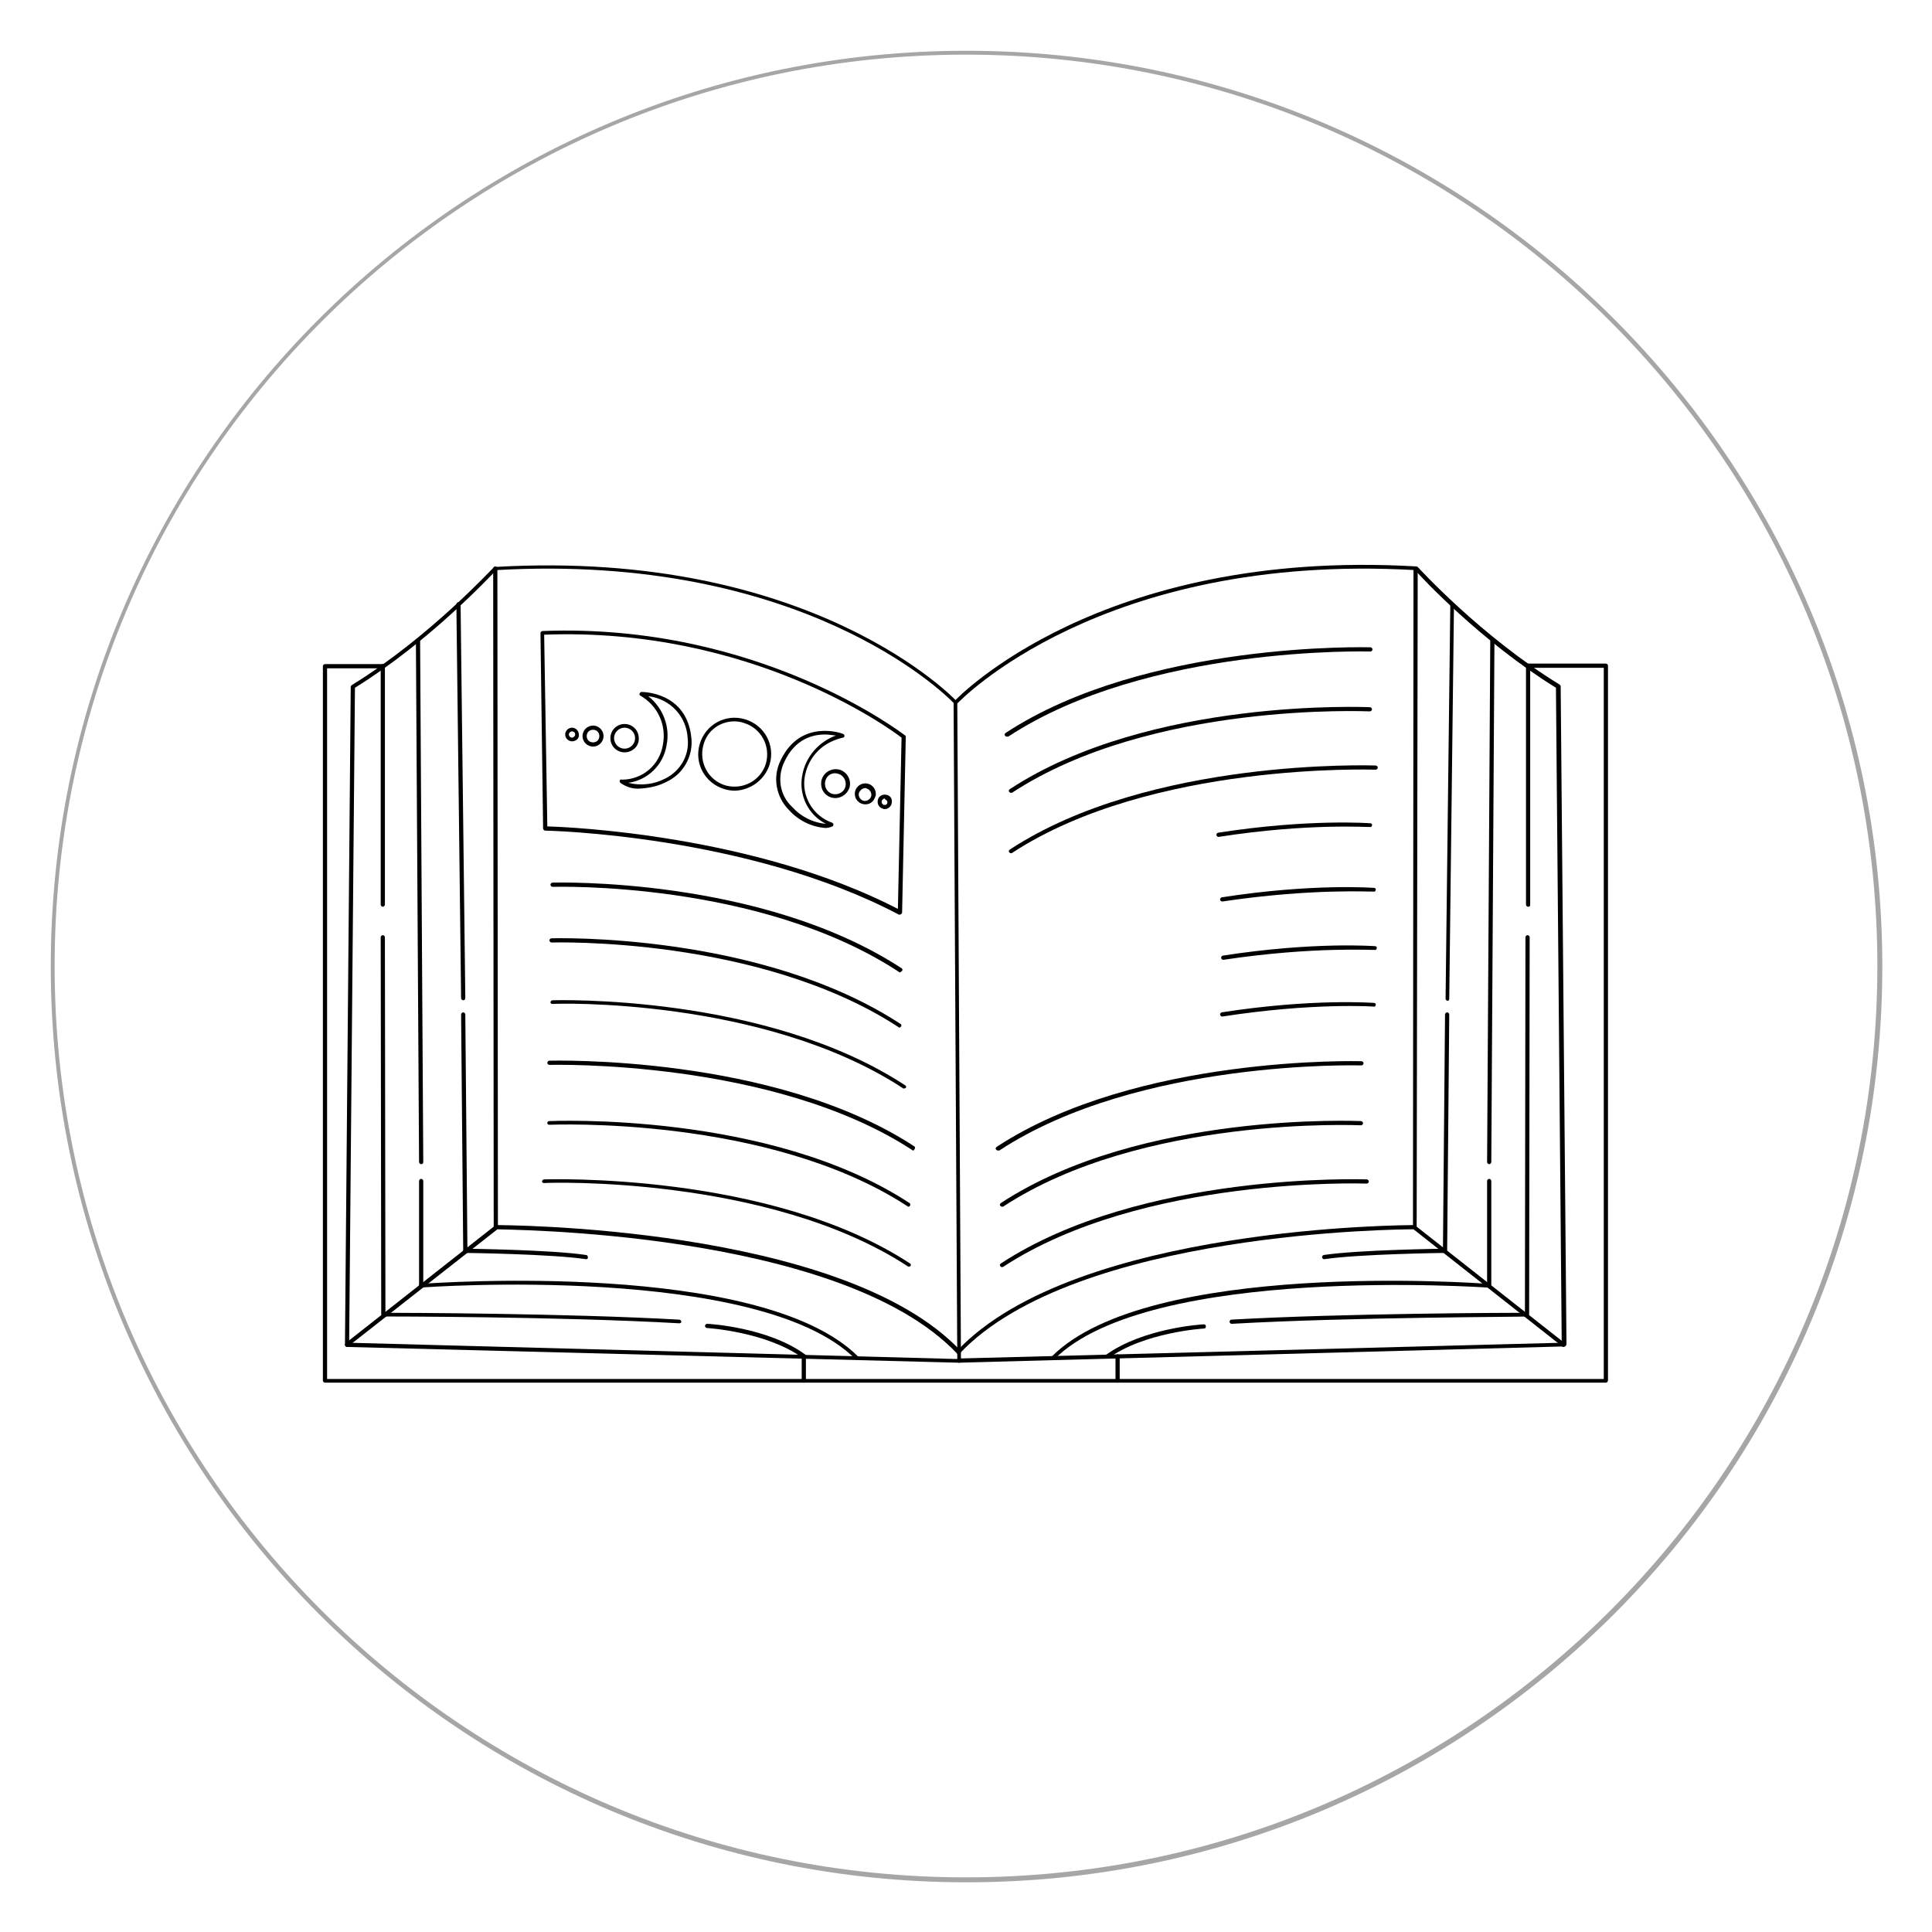 <svg xmlns="http://www.w3.org/2000/svg" xmlns:xlink="http://www.w3.org/1999/xlink" width="500" zoomAndPan="magnify" viewBox="0 0 375 375" height="500" preserveAspectRatio="xMidYMid meet" version="1.0"><defs><clipPath id="169b33e542"><path d="M 62.516 128 L 312.266 128 L 312.266 268.371 L 62.516 268.371 Z M 62.516 128 " clip-rule="nonzero"/></clipPath><clipPath id="9c337b68b5"><path d="M 155 262 L 157 262 L 157 268.371 L 155 268.371 Z M 155 262 " clip-rule="nonzero"/></clipPath><clipPath id="bb8e9bb92d"><path d="M 216 262 L 218 262 L 218 268.371 L 216 268.371 Z M 216 262 " clip-rule="nonzero"/></clipPath><clipPath id="6ec780d133"><path d="M 9.855 9.855 L 365.355 9.855 L 365.355 365.355 L 9.855 365.355 Z M 9.855 9.855 " clip-rule="nonzero"/></clipPath><clipPath id="0c07d30b86"><path d="M 187.605 9.855 C 89.434 9.855 9.855 89.434 9.855 187.605 C 9.855 285.773 89.434 365.355 187.605 365.355 C 285.773 365.355 365.355 285.773 365.355 187.605 C 365.355 89.434 285.773 9.855 187.605 9.855 Z M 187.605 9.855 " clip-rule="nonzero"/></clipPath></defs><g clip-path="url(#169b33e542)"><path fill="#000000" d="M 311.699 268.371 L 63.078 268.371 C 62.875 268.371 62.672 268.168 62.672 267.965 L 62.672 129.312 C 62.672 129.109 62.875 128.902 63.078 128.902 L 74.301 128.902 C 74.504 128.902 74.707 129.109 74.707 129.312 C 74.707 129.516 74.504 129.719 74.301 129.719 L 63.488 129.719 L 63.488 267.66 L 311.293 267.66 L 311.293 129.617 L 296.602 129.617 C 296.398 129.617 296.195 129.414 296.195 129.211 C 296.195 129.008 296.398 128.801 296.602 128.801 L 311.699 128.801 C 311.906 128.801 312.109 129.008 312.109 129.211 L 312.109 267.965 C 312.008 268.27 311.906 268.371 311.699 268.371 Z M 311.699 268.371 " fill-opacity="1" fill-rule="nonzero"/></g><path fill="#000000" d="M 74.301 176.004 C 74.098 176.004 73.895 175.801 73.895 175.598 L 73.895 129.312 C 73.895 129.109 74.098 128.902 74.301 128.902 C 74.504 128.902 74.707 129.109 74.707 129.312 L 74.707 175.699 C 74.605 175.801 74.504 176.004 74.301 176.004 Z M 74.301 176.004 " fill-opacity="1" fill-rule="nonzero"/><path fill="#000000" d="M 131.84 256.852 C 108.68 255.527 74.707 255.527 74.402 255.527 C 74.199 255.527 73.996 255.324 73.996 255.121 L 73.895 181.918 C 73.895 181.715 74.098 181.512 74.301 181.512 C 74.504 181.512 74.707 181.715 74.707 181.918 L 74.812 254.812 C 78.586 254.812 110.008 254.914 131.84 256.141 C 132.043 256.141 132.246 256.344 132.246 256.547 C 132.246 256.75 132.043 256.852 131.84 256.852 Z M 131.84 256.852 " fill-opacity="1" fill-rule="nonzero"/><path fill="#000000" d="M 81.75 225.961 C 81.543 225.961 81.34 225.758 81.34 225.555 L 80.727 124.316 C 80.727 124.113 80.934 123.91 81.137 123.91 C 81.34 123.91 81.543 124.113 81.543 124.316 L 82.156 225.555 C 82.156 225.758 82.055 225.961 81.75 225.961 Z M 81.75 225.961 " fill-opacity="1" fill-rule="nonzero"/><path fill="#000000" d="M 81.75 249.918 C 81.543 249.918 81.34 249.715 81.34 249.512 L 81.34 229.223 C 81.34 229.02 81.543 228.816 81.75 228.816 C 81.953 228.816 82.156 229.02 82.156 229.223 L 82.156 249.512 C 82.156 249.715 81.953 249.918 81.75 249.918 Z M 81.75 249.918 " fill-opacity="1" fill-rule="nonzero"/><path fill="#000000" d="M 89.91 194.152 C 89.707 194.152 89.5 193.949 89.5 193.746 L 88.582 117.281 C 88.582 117.078 88.789 116.875 88.992 116.875 C 89.195 116.875 89.398 116.977 89.398 117.18 L 90.316 193.645 C 90.316 194.051 90.113 194.152 89.91 194.152 Z M 89.91 194.152 " fill-opacity="1" fill-rule="nonzero"/><path fill="#000000" d="M 90.316 243.191 C 90.113 243.191 89.91 242.988 89.91 242.785 L 89.5 196.906 C 89.5 196.703 89.707 196.496 89.91 196.496 C 90.113 196.496 90.316 196.703 90.316 196.906 L 90.727 242.785 C 90.727 242.988 90.523 243.191 90.316 243.191 Z M 90.316 243.191 " fill-opacity="1" fill-rule="nonzero"/><path fill="#000000" d="M 67.363 261.441 C 67.16 261.441 66.957 261.238 66.957 261.031 C 66.957 260.93 67.059 260.828 67.059 260.727 L 95.828 238.094 L 95.727 110.348 C 95.727 110.145 95.93 109.941 96.133 109.941 C 96.336 109.941 96.543 110.145 96.543 110.348 L 96.645 238.297 C 96.645 238.398 96.543 238.5 96.543 238.602 L 67.566 261.34 C 67.566 261.34 67.465 261.441 67.363 261.441 Z M 67.363 261.441 " fill-opacity="1" fill-rule="nonzero"/><path fill="#000000" d="M 186.113 262.867 C 186.012 262.867 185.91 262.867 185.809 262.766 C 162.957 238.602 96.848 238.707 96.234 238.602 C 96.031 238.602 95.828 238.398 95.828 238.195 C 95.828 237.992 96.031 237.789 96.234 237.789 C 96.949 237.789 163.363 237.789 186.422 262.152 C 186.523 262.359 186.523 262.562 186.422 262.664 C 186.316 262.867 186.215 262.867 186.113 262.867 Z M 186.113 262.867 " fill-opacity="1" fill-rule="nonzero"/><path fill="#000000" d="M 113.781 244.414 C 107.051 243.395 90.523 243.191 90.316 243.191 C 90.113 243.191 89.91 242.988 89.91 242.785 C 89.91 242.578 90.113 242.375 90.316 242.375 C 90.523 242.375 107.152 242.578 113.781 243.598 C 113.988 243.598 114.09 243.805 114.09 244.008 C 114.191 244.211 113.988 244.414 113.781 244.414 Z M 113.781 244.414 " fill-opacity="1" fill-rule="nonzero"/><path fill="#000000" d="M 166.324 263.887 C 166.219 263.887 166.117 263.887 166.016 263.785 C 147.449 245.23 82.461 249.816 81.75 249.918 C 81.543 249.918 81.34 249.816 81.34 249.613 C 81.34 249.41 81.441 249.207 81.645 249.207 C 84.297 249.004 147.652 244.516 166.527 263.277 C 166.629 263.379 166.629 263.684 166.527 263.785 C 166.527 263.887 166.426 263.887 166.324 263.887 Z M 166.324 263.887 " fill-opacity="1" fill-rule="nonzero"/><path fill="#000000" d="M 156.02 263.684 C 155.918 263.684 155.812 263.684 155.812 263.582 C 148.773 258.484 137.348 257.77 137.246 257.77 C 137.043 257.77 136.84 257.566 136.84 257.363 C 136.84 257.16 137.043 256.953 137.246 256.953 C 137.758 256.953 149.082 257.668 156.223 262.867 C 156.426 262.969 156.426 263.277 156.324 263.379 C 156.223 263.582 156.121 263.684 156.02 263.684 Z M 156.02 263.684 " fill-opacity="1" fill-rule="nonzero"/><path fill="#000000" d="M 174.688 188.75 C 174.586 188.75 174.586 188.75 174.484 188.648 C 147.449 170.906 107.66 172.133 107.254 172.133 C 107.051 172.133 106.844 171.926 106.844 171.723 C 106.844 171.52 107.051 171.316 107.254 171.316 C 107.66 171.316 147.652 170.094 174.992 187.934 C 175.199 188.035 175.199 188.238 175.098 188.445 C 174.891 188.648 174.789 188.648 174.688 188.75 Z M 174.688 188.75 " fill-opacity="1" fill-rule="nonzero"/><path fill="#000000" d="M 174.586 199.453 C 174.484 199.453 174.484 199.453 174.383 199.352 C 147.348 181.715 107.457 182.938 107.051 182.938 C 106.844 182.938 106.641 182.734 106.641 182.531 C 106.641 182.328 106.844 182.121 107.051 182.121 C 107.457 182.121 147.449 180.898 174.789 198.742 C 174.992 198.844 174.992 199.047 174.891 199.25 C 174.789 199.352 174.688 199.453 174.586 199.453 Z M 174.586 199.453 " fill-opacity="1" fill-rule="nonzero"/><path fill="#000000" d="M 175.402 211.281 C 175.301 211.281 175.301 211.281 175.199 211.18 C 148.164 193.543 107.66 194.766 107.254 194.867 C 107.051 194.867 106.844 194.766 106.844 194.562 C 106.844 194.355 107.051 194.152 107.254 194.152 C 107.66 194.152 148.469 192.828 175.707 210.668 C 175.914 210.77 175.914 210.977 175.809 211.18 C 175.707 211.18 175.605 211.281 175.402 211.281 Z M 175.402 211.281 " fill-opacity="1" fill-rule="nonzero"/><path fill="#000000" d="M 177.238 223.312 C 177.137 223.312 177.137 223.312 177.035 223.207 C 150 205.57 107.152 206.691 106.641 206.691 C 106.438 206.691 106.234 206.488 106.234 206.285 C 106.234 206.082 106.438 205.879 106.641 205.879 C 107.051 205.879 150.203 204.652 177.441 222.496 C 177.648 222.598 177.648 222.801 177.543 223.004 C 177.441 223.207 177.34 223.312 177.238 223.312 Z M 177.238 223.312 " fill-opacity="1" fill-rule="nonzero"/><path fill="#000000" d="M 176.32 234.219 C 176.219 234.219 176.219 234.219 176.117 234.117 C 149.082 216.48 107.051 218.316 106.641 218.316 C 106.438 218.316 106.234 218.215 106.234 218.008 C 106.234 217.805 106.336 217.602 106.641 217.602 C 107.051 217.602 149.285 215.664 176.523 233.504 C 176.727 233.609 176.727 233.812 176.625 234.016 C 176.625 234.117 176.422 234.219 176.32 234.219 Z M 176.32 234.219 " fill-opacity="1" fill-rule="nonzero"/><path fill="#000000" d="M 176.32 245.844 C 176.219 245.844 176.219 245.844 176.117 245.738 C 149.082 228.102 106.027 229.531 105.621 229.633 C 105.418 229.633 105.211 229.531 105.211 229.324 C 105.211 229.121 105.418 228.918 105.621 228.918 C 106.027 228.918 149.387 227.391 176.625 245.23 C 176.832 245.332 176.832 245.535 176.727 245.738 C 176.625 245.844 176.523 245.844 176.32 245.844 Z M 176.32 245.844 " fill-opacity="1" fill-rule="nonzero"/><path fill="#000000" d="M 186.113 264.5 C 185.91 264.5 185.707 264.297 185.707 264.09 C 185.707 263.887 185.91 263.684 186.113 263.684 L 303.129 260.625 L 302.008 133.492 C 287.523 124.52 275.891 112.082 274.668 110.656 C 213.66 107.188 186.113 136.246 185.809 136.551 C 185.707 136.652 185.398 136.652 185.297 136.551 C 185.195 136.449 185.195 136.145 185.297 136.039 C 185.605 135.734 213.352 106.371 274.871 109.941 C 274.973 109.941 275.074 110.043 275.176 110.043 C 275.281 110.145 287.418 123.5 302.723 132.879 C 302.824 132.98 302.926 133.086 302.926 133.188 L 304.051 260.93 C 304.051 261.133 303.844 261.34 303.641 261.34 Z M 186.113 264.5 " fill-opacity="1" fill-rule="nonzero"/><path fill="#000000" d="M 296.602 176.004 C 296.398 176.004 296.195 175.801 296.195 175.598 L 296.195 129.516 C 296.195 129.312 296.398 129.109 296.602 129.109 C 296.805 129.109 297.008 129.312 297.008 129.516 L 297.008 175.699 C 297.008 175.902 296.805 176.004 296.602 176.004 Z M 296.602 176.004 " fill-opacity="1" fill-rule="nonzero"/><path fill="#000000" d="M 239.062 256.953 C 238.859 256.953 238.656 256.75 238.656 256.547 C 238.656 256.344 238.859 256.141 238.961 256.141 C 260.793 254.914 292.215 254.812 295.988 254.812 L 296.09 181.918 C 296.09 181.715 296.297 181.512 296.5 181.512 C 296.703 181.512 296.906 181.715 296.906 181.918 L 296.805 255.121 C 296.805 255.324 296.602 255.527 296.398 255.527 C 296.09 255.629 262.223 255.629 239.062 256.953 Z M 239.062 256.953 " fill-opacity="1" fill-rule="nonzero"/><path fill="#000000" d="M 289.051 225.961 C 288.848 225.961 288.645 225.758 288.645 225.555 L 289.258 124.418 C 289.258 124.215 289.461 124.012 289.664 124.012 C 289.867 124.012 290.07 124.215 290.07 124.418 L 289.461 225.555 C 289.461 225.758 289.258 225.961 289.051 225.961 Z M 289.051 225.961 " fill-opacity="1" fill-rule="nonzero"/><path fill="#000000" d="M 289.051 249.918 C 288.848 249.918 288.645 249.715 288.645 249.512 L 288.645 229.223 C 288.645 229.02 288.848 228.816 289.051 228.816 C 289.258 228.816 289.461 229.02 289.461 229.223 L 289.461 249.512 C 289.461 249.816 289.258 249.918 289.051 249.918 Z M 289.051 249.918 " fill-opacity="1" fill-rule="nonzero"/><path fill="#000000" d="M 280.992 194.254 C 280.789 194.254 280.586 194.051 280.586 193.848 L 281.504 117.383 C 281.504 117.18 281.605 116.977 281.809 116.977 C 282.012 116.977 282.215 117.18 282.215 117.383 L 281.297 193.848 C 281.297 194.051 281.195 194.254 280.992 194.254 Z M 280.992 194.254 " fill-opacity="1" fill-rule="nonzero"/><path fill="#000000" d="M 280.48 243.191 C 280.277 243.191 280.074 242.988 280.074 242.785 L 280.48 196.906 C 280.48 196.703 280.688 196.496 280.891 196.496 C 281.094 196.496 281.297 196.703 281.297 196.906 L 280.891 242.785 C 280.891 242.988 280.688 243.191 280.48 243.191 Z M 280.48 243.191 " fill-opacity="1" fill-rule="nonzero"/><path fill="#000000" d="M 303.438 261.441 C 303.336 261.441 303.234 261.441 303.234 261.34 L 274.359 238.602 C 274.258 238.5 274.258 238.398 274.258 238.297 L 274.359 110.348 C 274.359 110.145 274.566 109.941 274.77 109.941 C 274.973 109.941 275.176 110.145 275.176 110.348 L 274.973 238.094 L 303.742 260.727 C 303.945 260.828 303.945 261.133 303.844 261.238 C 303.742 261.34 303.641 261.441 303.438 261.441 Z M 303.438 261.441 " fill-opacity="1" fill-rule="nonzero"/><path fill="#000000" d="M 186.113 262.867 C 185.91 262.867 185.707 262.664 185.707 262.461 C 185.707 262.359 185.707 262.258 185.809 262.152 C 208.863 237.789 273.852 237.789 274.566 237.789 C 274.77 237.789 274.973 237.992 274.973 238.195 C 274.973 238.398 274.77 238.602 274.566 238.602 C 274.566 238.602 274.566 238.602 274.465 238.602 C 272.32 238.602 208.863 238.91 186.316 262.664 C 186.316 262.867 186.215 262.867 186.113 262.867 Z M 186.113 262.867 " fill-opacity="1" fill-rule="nonzero"/><path fill="#000000" d="M 257.02 244.414 C 256.812 244.414 256.609 244.211 256.609 244.008 C 256.609 243.805 256.711 243.699 256.914 243.598 C 263.648 242.578 280.277 242.375 280.379 242.375 C 280.586 242.375 280.789 242.578 280.789 242.785 C 280.789 242.988 280.586 243.191 280.379 243.191 C 280.379 243.191 263.75 243.395 257.02 244.414 C 257.121 244.414 257.121 244.414 257.02 244.414 Z M 257.02 244.414 " fill-opacity="1" fill-rule="nonzero"/><path fill="#000000" d="M 204.477 263.988 C 204.273 263.988 204.07 263.785 204.07 263.582 C 204.07 263.48 204.07 263.379 204.172 263.277 C 222.941 244.516 286.297 249.004 289.051 249.207 C 289.258 249.207 289.461 249.41 289.359 249.613 C 289.359 249.816 289.152 250.023 288.949 249.918 C 288.34 249.918 223.25 245.332 204.684 263.785 C 204.684 263.887 204.578 263.988 204.477 263.988 Z M 204.477 263.988 " fill-opacity="1" fill-rule="nonzero"/><path fill="#000000" d="M 214.883 263.684 C 214.68 263.684 214.477 263.48 214.477 263.277 C 214.477 263.172 214.578 263.07 214.68 262.969 C 221.922 257.77 233.246 257.055 233.656 257.055 C 233.859 257.055 234.062 257.16 234.062 257.465 C 234.062 257.668 233.961 257.871 233.656 257.871 C 233.555 257.871 222.023 258.586 215.086 263.684 C 215.086 263.684 214.984 263.684 214.883 263.684 Z M 214.883 263.684 " fill-opacity="1" fill-rule="nonzero"/><path fill="#000000" d="M 193.664 223.312 C 193.461 223.312 193.254 223.105 193.254 222.902 C 193.254 222.801 193.359 222.699 193.461 222.598 C 220.699 204.754 263.852 205.98 264.262 205.98 C 264.465 205.98 264.668 206.184 264.668 206.387 C 264.668 206.59 264.465 206.793 264.262 206.793 C 263.852 206.793 221.004 205.57 193.969 223.312 C 193.766 223.312 193.766 223.312 193.664 223.312 Z M 193.664 223.312 " fill-opacity="1" fill-rule="nonzero"/><path fill="#000000" d="M 194.48 234.219 C 194.277 234.219 194.07 234.016 194.07 233.812 C 194.07 233.711 194.172 233.609 194.277 233.504 C 221.516 215.664 263.75 217.602 264.16 217.602 C 264.363 217.602 264.566 217.805 264.566 218.008 C 264.566 218.215 264.363 218.418 264.16 218.418 C 263.75 218.418 221.719 216.48 194.684 234.219 C 194.684 234.219 194.582 234.219 194.48 234.219 Z M 194.48 234.219 " fill-opacity="1" fill-rule="nonzero"/><path fill="#000000" d="M 194.48 245.945 C 194.277 245.945 194.07 245.738 194.07 245.535 C 194.07 245.434 194.172 245.332 194.277 245.23 C 221.516 227.391 264.77 228.918 265.281 228.918 C 265.484 228.918 265.691 229.121 265.691 229.324 C 265.691 229.531 265.484 229.734 265.281 229.734 C 264.875 229.734 221.82 228.203 194.785 245.844 C 194.684 245.945 194.582 245.945 194.48 245.945 Z M 194.48 245.945 " fill-opacity="1" fill-rule="nonzero"/><path fill="#000000" d="M 195.398 142.973 C 195.195 142.973 194.988 142.77 194.988 142.566 C 194.988 142.465 195.094 142.363 195.195 142.258 C 222.434 124.418 265.586 125.641 265.996 125.641 C 266.199 125.641 266.402 125.844 266.402 126.051 C 266.402 126.254 266.199 126.457 265.996 126.457 C 265.586 126.457 222.738 125.234 195.703 142.973 C 195.5 142.973 195.5 142.973 195.398 142.973 Z M 195.398 142.973 " fill-opacity="1" fill-rule="nonzero"/><path fill="#000000" d="M 196.215 153.883 C 196.012 153.883 195.805 153.68 195.805 153.473 C 195.805 153.371 195.906 153.27 196.012 153.168 C 223.25 135.328 265.484 137.266 265.895 137.266 C 266.098 137.266 266.301 137.469 266.301 137.672 C 266.301 137.875 266.098 138.078 265.895 138.078 C 265.484 138.078 223.453 136.145 196.418 153.883 C 196.418 153.883 196.316 153.883 196.215 153.883 Z M 196.215 153.883 " fill-opacity="1" fill-rule="nonzero"/><path fill="#000000" d="M 196.215 165.605 C 196.012 165.605 195.805 165.402 195.805 165.199 C 195.805 165.098 195.906 164.996 196.012 164.895 C 223.25 147.051 266.504 148.582 267.016 148.582 C 267.219 148.582 267.426 148.785 267.426 148.988 C 267.426 149.191 267.219 149.395 267.016 149.395 C 266.609 149.395 223.555 147.867 196.52 165.504 C 196.418 165.605 196.316 165.605 196.215 165.605 Z M 196.215 165.605 " fill-opacity="1" fill-rule="nonzero"/><path fill="#000000" d="M 186.113 264.5 L 67.363 261.441 C 67.16 261.441 66.957 261.238 66.957 261.031 L 68.078 133.289 C 68.078 133.188 68.18 133.086 68.281 132.98 C 83.484 123.602 95.621 110.246 95.828 110.145 C 95.93 110.043 96.031 110.043 96.133 110.043 C 157.652 106.477 185.504 135.836 185.707 136.145 C 185.809 136.246 185.809 136.348 185.809 136.449 L 186.523 264.297 C 186.523 264.398 186.316 264.5 186.113 264.5 Z M 67.77 260.625 L 185.809 263.785 L 185.094 136.449 C 183.258 134.512 155.508 107.289 96.336 110.656 C 95.012 111.98 83.379 124.52 68.895 133.492 Z M 67.77 260.625 " fill-opacity="1" fill-rule="nonzero"/><g clip-path="url(#9c337b68b5)"><path fill="#000000" d="M 156.02 268.371 C 155.812 268.371 155.609 268.168 155.609 267.965 L 155.609 263.277 C 155.609 263.07 155.812 262.867 156.02 262.867 C 156.223 262.867 156.426 263.07 156.426 263.277 L 156.426 267.965 C 156.324 268.27 156.223 268.371 156.02 268.371 Z M 156.02 268.371 " fill-opacity="1" fill-rule="nonzero"/></g><g clip-path="url(#bb8e9bb92d)"><path fill="#000000" d="M 216.926 268.371 C 216.719 268.371 216.516 268.168 216.516 267.965 L 216.516 263.277 C 216.516 263.07 216.719 262.867 216.926 262.867 C 217.129 262.867 217.332 263.07 217.332 263.277 L 217.332 267.965 C 217.332 268.27 217.23 268.371 216.926 268.371 Z M 216.926 268.371 " fill-opacity="1" fill-rule="nonzero"/></g><path fill="#000000" d="M 236.512 162.445 C 236.309 162.445 236.105 162.242 236.105 162.039 C 236.105 161.836 236.207 161.73 236.41 161.629 C 254.16 158.879 265.895 159.797 265.996 159.797 C 266.199 159.797 266.402 160 266.301 160.203 C 266.301 160.406 266.098 160.609 265.895 160.508 C 265.793 160.609 254.16 159.691 236.512 162.445 Z M 236.512 162.445 " fill-opacity="1" fill-rule="nonzero"/><path fill="#000000" d="M 237.227 174.984 C 237.023 174.984 236.816 174.781 236.816 174.578 C 236.816 174.375 236.922 174.273 237.125 174.172 C 254.875 171.418 266.609 172.336 266.711 172.336 C 266.914 172.336 267.117 172.539 267.016 172.742 C 267.016 172.945 266.812 173.152 266.609 173.051 C 266.609 173.152 254.977 172.336 237.227 174.984 C 237.328 174.984 237.328 174.984 237.227 174.984 Z M 237.227 174.984 " fill-opacity="1" fill-rule="nonzero"/><path fill="#000000" d="M 237.43 186.301 C 237.227 186.301 237.023 186.098 237.023 185.895 C 237.023 185.691 237.125 185.59 237.328 185.488 C 255.078 182.734 266.812 183.652 266.914 183.652 C 267.117 183.652 267.32 183.855 267.219 184.059 C 267.219 184.262 267.016 184.469 266.812 184.367 C 266.711 184.469 255.078 183.652 237.43 186.301 Z M 237.43 186.301 " fill-opacity="1" fill-rule="nonzero"/><path fill="#000000" d="M 237.227 197.312 C 237.023 197.312 236.816 197.109 236.816 196.906 C 236.816 196.703 236.922 196.598 237.125 196.496 C 254.875 193.746 266.609 194.664 266.711 194.664 C 266.914 194.664 267.117 194.867 267.016 195.07 C 267.016 195.273 266.812 195.477 266.609 195.375 C 266.609 195.375 254.977 194.562 237.227 197.312 C 237.328 197.312 237.328 197.312 237.227 197.312 Z M 237.227 197.312 " fill-opacity="1" fill-rule="nonzero"/><path fill="#000000" d="M 174.688 177.535 C 174.586 177.535 174.586 177.535 174.484 177.535 C 145.102 162.039 106.234 161.223 105.824 161.223 C 105.621 161.223 105.418 161.02 105.418 160.816 L 104.906 122.891 C 104.906 122.684 105.109 122.48 105.316 122.48 C 147.449 120.852 175.402 142.566 175.707 142.77 C 175.809 142.871 175.809 142.973 175.809 143.074 L 175.098 177.129 C 175.098 177.23 174.992 177.332 174.891 177.434 C 174.789 177.434 174.789 177.535 174.688 177.535 Z M 106.234 160.406 C 110.312 160.508 146.43 162.039 174.281 176.414 L 174.992 143.176 C 172.75 141.445 145.715 121.664 105.621 123.195 Z M 106.234 160.406 " fill-opacity="1" fill-rule="nonzero"/><path fill="#000000" d="M 121.23 146.031 C 119.699 146.031 118.477 144.809 118.477 143.277 C 118.477 141.75 119.699 140.527 121.23 140.527 C 122.762 140.527 123.984 141.75 123.984 143.277 C 124.086 144.809 122.762 146.031 121.23 146.031 Z M 121.23 141.242 C 120.109 141.242 119.188 142.156 119.188 143.277 C 119.188 144.402 120.109 145.316 121.23 145.316 C 122.352 145.316 123.27 144.402 123.27 143.277 C 123.27 142.156 122.352 141.242 121.23 141.242 Z M 121.23 141.242 " fill-opacity="1" fill-rule="nonzero"/><path fill="#000000" d="M 115.109 144.91 C 113.988 144.91 113.066 143.992 113.066 142.871 C 113.066 141.75 113.988 140.832 115.109 140.832 C 116.23 140.832 117.148 141.75 117.148 142.871 C 117.148 143.992 116.23 144.91 115.109 144.91 Z M 115.109 141.648 C 114.395 141.648 113.883 142.156 113.883 142.871 C 113.883 143.586 114.395 144.094 115.109 144.094 C 115.824 144.094 116.332 143.586 116.332 142.871 C 116.332 142.156 115.824 141.648 115.109 141.648 Z M 115.109 141.648 " fill-opacity="1" fill-rule="nonzero"/><path fill="#000000" d="M 111.027 143.891 C 110.312 143.891 109.703 143.277 109.703 142.566 C 109.703 141.852 110.312 141.242 111.027 141.242 C 111.742 141.242 112.355 141.852 112.355 142.566 C 112.457 143.277 111.844 143.891 111.027 143.891 Z M 111.027 141.953 C 110.723 141.953 110.414 142.258 110.414 142.566 C 110.414 142.871 110.723 143.176 111.027 143.176 C 111.332 143.176 111.641 142.871 111.641 142.566 C 111.641 142.156 111.332 141.953 111.027 141.953 Z M 111.027 141.953 " fill-opacity="1" fill-rule="nonzero"/><path fill="#000000" d="M 162.141 154.902 C 160.609 154.902 159.387 153.68 159.387 152.148 C 159.387 151.844 159.387 151.641 159.488 151.332 C 159.895 149.906 161.426 148.988 162.957 149.395 C 164.383 149.805 165.301 151.332 164.895 152.863 C 164.484 154.086 163.363 154.902 162.141 154.902 Z M 160.203 151.539 C 159.895 152.66 160.508 153.781 161.527 154.086 C 162.648 154.391 163.773 153.781 164.078 152.762 C 164.383 151.641 163.773 150.52 162.75 150.211 C 161.629 149.805 160.508 150.414 160.203 151.539 Z M 160.203 151.539 " fill-opacity="1" fill-rule="nonzero"/><path fill="#000000" d="M 142.652 153.473 C 141.941 153.473 141.328 153.371 140.613 153.168 C 136.84 152.047 134.695 148.172 135.82 144.402 C 136.941 140.629 140.816 138.488 144.594 139.609 C 148.367 140.73 150.508 144.605 149.387 148.375 C 148.469 151.332 145.715 153.371 142.652 153.473 Z M 142.551 140.016 C 139.695 140.016 137.246 141.852 136.531 144.605 C 135.613 147.969 137.449 151.434 140.816 152.453 C 144.184 153.371 147.652 151.539 148.672 148.172 C 149.59 144.809 147.754 141.344 144.387 140.324 C 143.777 140.117 143.164 140.016 142.551 140.016 Z M 136.125 144.504 Z M 136.125 144.504 " fill-opacity="1" fill-rule="nonzero"/><path fill="#000000" d="M 167.953 156.125 C 166.832 156.125 165.914 155.207 165.914 154.086 C 165.914 152.965 166.832 152.047 167.953 152.047 C 169.078 152.047 169.996 152.965 169.996 154.086 C 169.996 154.289 169.996 154.492 169.895 154.598 C 169.586 155.617 168.871 156.125 167.953 156.125 Z M 167.953 152.965 C 167.445 152.965 166.934 153.371 166.73 153.883 C 166.527 154.492 166.934 155.207 167.547 155.41 C 168.16 155.617 168.871 155.207 169.078 154.598 C 169.281 153.984 168.871 153.27 168.262 153.066 C 168.16 152.965 168.059 152.965 167.953 152.965 Z M 167.953 152.965 " fill-opacity="1" fill-rule="nonzero"/><path fill="#000000" d="M 171.73 157.043 C 171.629 157.043 171.422 157.043 171.32 156.941 C 170.605 156.738 170.199 156.023 170.402 155.207 C 170.605 154.492 171.32 154.086 172.137 154.289 C 172.953 154.492 173.258 155.207 173.055 156.023 C 172.852 156.637 172.34 157.043 171.73 157.043 Z M 171.73 155.004 C 171.422 155.004 171.117 155.309 171.117 155.617 C 171.117 155.922 171.32 156.125 171.527 156.227 C 171.73 156.227 171.832 156.227 171.934 156.227 C 172.238 156.023 172.34 155.719 172.137 155.41 C 172.035 155.309 171.934 155.207 171.73 155.105 C 171.832 155.105 171.832 155.004 171.73 155.004 Z M 171.73 155.004 " fill-opacity="1" fill-rule="nonzero"/><path fill="#000000" d="M 160.203 160.711 C 157.547 160.508 155 159.285 153.16 157.246 C 150.613 154.699 149.898 150.824 151.531 147.562 C 155.406 139.406 163.566 142.363 163.672 142.465 C 163.875 142.566 163.977 142.77 163.875 142.973 C 163.875 143.074 163.773 143.176 163.566 143.176 C 156.938 144.809 156.324 150.414 156.223 150.621 C 155.508 154.492 157.754 158.367 161.527 159.691 C 161.73 159.797 161.832 160 161.73 160.203 C 161.73 160.305 161.629 160.406 161.527 160.406 C 161.121 160.609 160.609 160.711 160.203 160.711 Z M 160.098 142.566 C 157.652 142.566 154.285 143.484 152.242 147.867 C 150.816 150.824 151.324 154.391 153.773 156.637 C 155.406 158.469 157.754 159.691 160.305 159.898 C 156.836 158.164 155 154.289 155.711 150.52 C 156.324 146.949 158.875 143.992 162.242 142.77 C 161.426 142.668 160.812 142.566 160.098 142.566 Z M 160.098 142.566 " fill-opacity="1" fill-rule="nonzero"/><path fill="#000000" d="M 124.188 153.066 C 122.863 153.168 121.535 152.762 120.414 151.945 C 120.312 151.844 120.211 151.641 120.312 151.539 C 120.312 151.332 120.516 151.23 120.719 151.332 C 124.699 151.332 128.066 148.48 128.676 144.504 C 129.391 140.73 127.656 136.957 124.289 135.02 C 124.086 134.918 124.086 134.715 124.188 134.512 C 124.289 134.41 124.391 134.309 124.496 134.309 C 124.598 134.309 133.27 134.207 134.188 143.176 C 134.594 146.746 132.656 150.211 129.391 151.742 C 127.859 152.559 126.023 152.965 124.188 153.066 Z M 121.945 151.945 C 124.391 152.559 126.941 152.25 129.086 151.129 C 132.043 149.703 133.879 146.543 133.473 143.277 C 133.27 139.098 130.105 135.633 125.82 135.125 C 128.676 137.367 130.105 141.035 129.391 144.605 C 128.777 148.48 125.719 151.434 121.945 151.945 Z M 121.945 151.945 " fill-opacity="1" fill-rule="nonzero"/><g clip-path="url(#6ec780d133)"><g clip-path="url(#0c07d30b86)"><path stroke-linecap="butt" transform="matrix(0.75, 0, 0, 0.75, 9.854, 9.854)" fill="none" stroke-linejoin="miter" d="M 236.862 0.002 C 106.043 0.002 0.002 106.043 0.002 236.862 C 0.002 367.675 106.043 473.721 236.862 473.721 C 367.675 473.721 473.721 367.675 473.721 236.862 C 473.721 106.043 367.675 0.002 236.862 0.002 Z M 236.862 0.002 " stroke="#a6a6a6" stroke-width="2" stroke-opacity="1" stroke-miterlimit="4"/></g></g></svg>